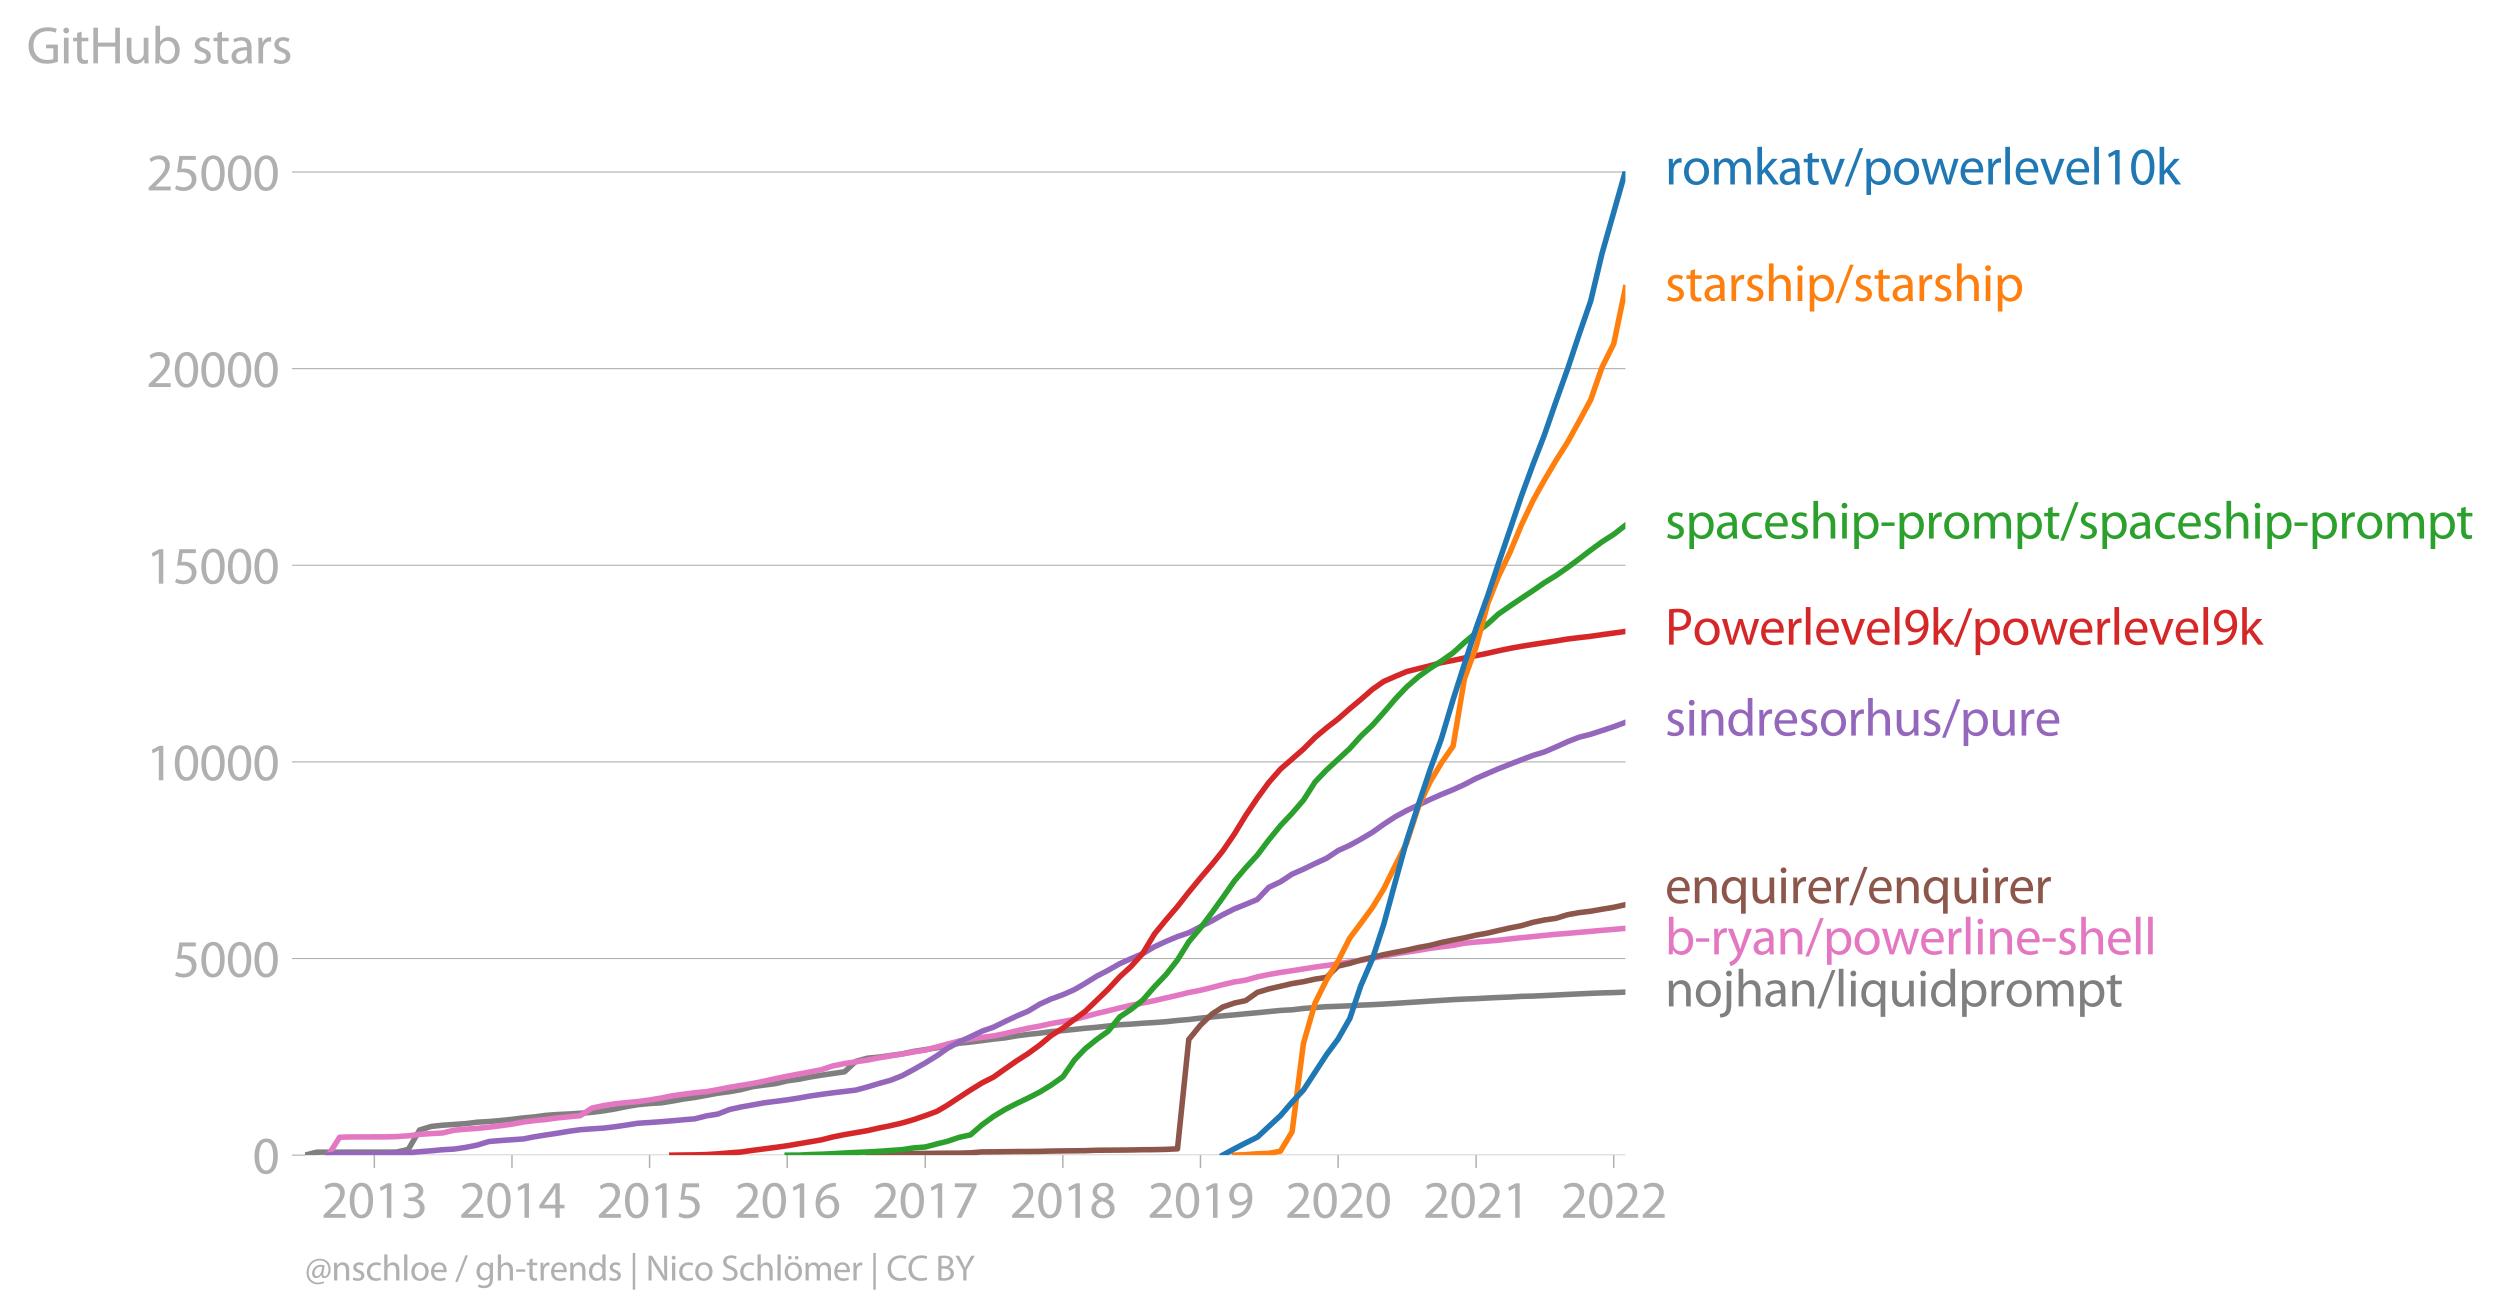 <?xml version="1.0" encoding="utf-8" standalone="no"?>
<!DOCTYPE svg PUBLIC "-//W3C//DTD SVG 1.1//EN"
  "http://www.w3.org/Graphics/SVG/1.1/DTD/svg11.dtd">
<svg xmlns:xlink="http://www.w3.org/1999/xlink" width="676.126pt" height="355.939pt" viewBox="0 0 676.126 355.939" xmlns="http://www.w3.org/2000/svg" version="1.1">
 <defs>
  <style type="text/css">*{stroke-linejoin: round; stroke-linecap: butt}</style>
 </defs>
 <g id="figure_1">
  <g id="patch_1">
   <path d="M 0 355.939 
L 676.126 355.939 
L 676.126 0 
L 0 0 
L 0 355.939 
z
" style="fill: none"/>
  </g>
  <g id="axes_1">
   <g id="patch_2">
    <path d="M 82.476 312.411 
L 439.596 312.411 
L 439.596 46.299 
L 82.476 46.299 
L 82.476 312.411 
z
" style="fill: none"/>
   </g>
   <g id="matplotlib.axis_1">
    <g id="xtick_1">
     <g id="line2d_1">
      <defs>
       <path id="mf01dd7cdf4" d="M 0 0 
L 0 3.5 
" style="stroke: #b0b0b0; stroke-width: 0.4"/>
      </defs>
      <g>
       <use xlink:href="#mf01dd7cdf4" x="101.24" y="312.411" style="fill: #b0b0b0; stroke: #b0b0b0; stroke-width: 0.4"/>
      </g>
     </g>
     <g id="text_1">
      <!-- 2013 -->
      <g style="fill: #b0b0b0" transform="translate(86.877 329.351)scale(0.14 -0.14)">
       <defs>
        <path id="MyriadPro-Regular-32" d="M 2944 0 
L 2944 467 
L 1075 467 
L 1075 480 
L 1408 787 
C 2285 1632 2842 2253 2842 3021 
C 2842 3616 2464 4230 1568 4230 
C 1088 4230 678 4051 390 3808 
L 570 3411 
C 762 3571 1075 3763 1453 3763 
C 2074 3763 2278 3373 2278 2950 
C 2272 2323 1792 1786 730 774 
L 288 346 
L 288 0 
L 2944 0 
z
" transform="scale(0.016)"/>
        <path id="MyriadPro-Regular-30" d="M 1677 4230 
C 832 4230 230 3462 230 2067 
C 243 691 794 -70 1606 -70 
C 2528 -70 3053 710 3053 2125 
C 3053 3450 2554 4230 1677 4230 
z
M 1645 3795 
C 2227 3795 2490 3123 2490 2099 
C 2490 1037 2214 365 1638 365 
C 1126 365 794 979 794 2061 
C 794 3194 1152 3795 1645 3795 
z
" transform="scale(0.016)"/>
        <path id="MyriadPro-Regular-31" d="M 1510 0 
L 2054 0 
L 2054 4160 
L 1574 4160 
L 666 3674 
L 774 3245 
L 1498 3635 
L 1510 3635 
L 1510 0 
z
" transform="scale(0.016)"/>
        <path id="MyriadPro-Regular-33" d="M 269 211 
C 474 77 883 -70 1350 -70 
C 2349 -70 2867 512 2867 1178 
C 2867 1760 2451 2144 1939 2246 
L 1939 2259 
C 2451 2445 2707 2810 2707 3238 
C 2707 3744 2336 4230 1517 4230 
C 1069 4230 646 4070 429 3910 
L 576 3501 
C 755 3629 1075 3776 1408 3776 
C 1926 3776 2138 3482 2138 3149 
C 2138 2656 1619 2445 1210 2445 
L 896 2445 
L 896 2022 
L 1210 2022 
C 1754 2022 2278 1773 2285 1190 
C 2291 845 2067 384 1344 384 
C 954 384 582 544 422 646 
L 269 211 
z
" transform="scale(0.016)"/>
       </defs>
       <use xlink:href="#MyriadPro-Regular-32"/>
       <use xlink:href="#MyriadPro-Regular-30" x="51.3"/>
       <use xlink:href="#MyriadPro-Regular-31" x="102.6"/>
       <use xlink:href="#MyriadPro-Regular-33" x="153.9"/>
      </g>
     </g>
    </g>
    <g id="xtick_2">
     <g id="line2d_2">
      <g>
       <use xlink:href="#mf01dd7cdf4" x="138.461" y="312.411" style="fill: #b0b0b0; stroke: #b0b0b0; stroke-width: 0.4"/>
      </g>
     </g>
     <g id="text_2">
      <!-- 2014 -->
      <g style="fill: #b0b0b0" transform="translate(124.098 329.351)scale(0.14 -0.14)">
       <defs>
        <path id="MyriadPro-Regular-34" d="M 2560 0 
L 2560 1133 
L 3142 1133 
L 3142 1574 
L 2560 1574 
L 2560 4160 
L 1952 4160 
L 96 1504 
L 96 1133 
L 2029 1133 
L 2029 0 
L 2560 0 
z
M 666 1574 
L 666 1587 
L 1683 3002 
C 1798 3194 1901 3373 2029 3616 
L 2048 3616 
C 2035 3398 2029 3181 2029 2963 
L 2029 1574 
L 666 1574 
z
" transform="scale(0.016)"/>
       </defs>
       <use xlink:href="#MyriadPro-Regular-32"/>
       <use xlink:href="#MyriadPro-Regular-30" x="51.3"/>
       <use xlink:href="#MyriadPro-Regular-31" x="102.6"/>
       <use xlink:href="#MyriadPro-Regular-34" x="153.9"/>
      </g>
     </g>
    </g>
    <g id="xtick_3">
     <g id="line2d_3">
      <g>
       <use xlink:href="#mf01dd7cdf4" x="175.682" y="312.411" style="fill: #b0b0b0; stroke: #b0b0b0; stroke-width: 0.4"/>
      </g>
     </g>
     <g id="text_3">
      <!-- 2015 -->
      <g style="fill: #b0b0b0" transform="translate(161.319 329.351)scale(0.14 -0.14)">
       <defs>
        <path id="MyriadPro-Regular-35" d="M 2771 4160 
L 781 4160 
L 512 2163 
C 666 2182 851 2208 1088 2208 
C 1920 2208 2278 1824 2285 1286 
C 2285 730 1830 384 1299 384 
C 922 384 582 512 410 614 
L 269 186 
C 467 58 851 -70 1306 -70 
C 2208 -70 2854 538 2854 1350 
C 2854 1875 2586 2234 2259 2419 
C 2003 2573 1683 2643 1363 2643 
C 1210 2643 1120 2630 1024 2618 
L 1184 3686 
L 2771 3686 
L 2771 4160 
z
" transform="scale(0.016)"/>
       </defs>
       <use xlink:href="#MyriadPro-Regular-32"/>
       <use xlink:href="#MyriadPro-Regular-30" x="51.3"/>
       <use xlink:href="#MyriadPro-Regular-31" x="102.6"/>
       <use xlink:href="#MyriadPro-Regular-35" x="153.9"/>
      </g>
     </g>
    </g>
    <g id="xtick_4">
     <g id="line2d_4">
      <g>
       <use xlink:href="#mf01dd7cdf4" x="212.904" y="312.411" style="fill: #b0b0b0; stroke: #b0b0b0; stroke-width: 0.4"/>
      </g>
     </g>
     <g id="text_4">
      <!-- 2016 -->
      <g style="fill: #b0b0b0" transform="translate(198.54 329.351)scale(0.14 -0.14)">
       <defs>
        <path id="MyriadPro-Regular-36" d="M 2662 4224 
C 2560 4224 2419 4218 2253 4192 
C 1728 4128 1267 3917 922 3578 
C 512 3168 218 2522 218 1702 
C 218 621 800 -70 1690 -70 
C 2554 -70 3072 634 3072 1395 
C 3072 2208 2554 2739 1818 2739 
C 1357 2739 1011 2522 813 2259 
L 794 2259 
C 890 2944 1357 3590 2240 3738 
C 2400 3763 2547 3770 2662 3763 
L 2662 4224 
z
M 1690 365 
C 1101 365 787 870 774 1555 
C 774 1658 800 1741 838 1805 
C 992 2106 1306 2317 1645 2317 
C 2163 2317 2502 1958 2502 1363 
C 2502 768 2176 365 1696 365 
L 1690 365 
z
" transform="scale(0.016)"/>
       </defs>
       <use xlink:href="#MyriadPro-Regular-32"/>
       <use xlink:href="#MyriadPro-Regular-30" x="51.3"/>
       <use xlink:href="#MyriadPro-Regular-31" x="102.6"/>
       <use xlink:href="#MyriadPro-Regular-36" x="153.9"/>
      </g>
     </g>
    </g>
    <g id="xtick_5">
     <g id="line2d_5">
      <g>
       <use xlink:href="#mf01dd7cdf4" x="250.227" y="312.411" style="fill: #b0b0b0; stroke: #b0b0b0; stroke-width: 0.4"/>
      </g>
     </g>
     <g id="text_5">
      <!-- 2017 -->
      <g style="fill: #b0b0b0" transform="translate(235.864 329.351)scale(0.14 -0.14)">
       <defs>
        <path id="MyriadPro-Regular-37" d="M 365 4160 
L 365 3693 
L 2400 3693 
L 2400 3680 
L 595 0 
L 1178 0 
L 2989 3789 
L 2989 4160 
L 365 4160 
z
" transform="scale(0.016)"/>
       </defs>
       <use xlink:href="#MyriadPro-Regular-32"/>
       <use xlink:href="#MyriadPro-Regular-30" x="51.3"/>
       <use xlink:href="#MyriadPro-Regular-31" x="102.6"/>
       <use xlink:href="#MyriadPro-Regular-37" x="153.9"/>
      </g>
     </g>
    </g>
    <g id="xtick_6">
     <g id="line2d_6">
      <g>
       <use xlink:href="#mf01dd7cdf4" x="287.448" y="312.411" style="fill: #b0b0b0; stroke: #b0b0b0; stroke-width: 0.4"/>
      </g>
     </g>
     <g id="text_6">
      <!-- 2018 -->
      <g style="fill: #b0b0b0" transform="translate(273.085 329.351)scale(0.14 -0.14)">
       <defs>
        <path id="MyriadPro-Regular-38" d="M 1062 2170 
C 550 1952 237 1581 237 1056 
C 237 448 762 -70 1632 -70 
C 2426 -70 3046 416 3046 1139 
C 3046 1645 2726 2010 2208 2214 
L 2208 2234 
C 2720 2477 2893 2854 2893 3206 
C 2893 3725 2490 4230 1683 4230 
C 954 4230 397 3782 397 3123 
C 397 2765 595 2406 1056 2189 
L 1062 2170 
z
M 1645 339 
C 1114 339 794 710 813 1133 
C 813 1530 1075 1850 1562 1990 
C 2125 1830 2477 1587 2477 1082 
C 2477 659 2150 339 1645 339 
z
M 1651 3827 
C 2157 3827 2355 3482 2355 3149 
C 2355 2771 2080 2515 1722 2394 
C 1242 2522 928 2746 928 3162 
C 928 3520 1184 3827 1651 3827 
z
" transform="scale(0.016)"/>
       </defs>
       <use xlink:href="#MyriadPro-Regular-32"/>
       <use xlink:href="#MyriadPro-Regular-30" x="51.3"/>
       <use xlink:href="#MyriadPro-Regular-31" x="102.6"/>
       <use xlink:href="#MyriadPro-Regular-38" x="153.9"/>
      </g>
     </g>
    </g>
    <g id="xtick_7">
     <g id="line2d_7">
      <g>
       <use xlink:href="#mf01dd7cdf4" x="324.669" y="312.411" style="fill: #b0b0b0; stroke: #b0b0b0; stroke-width: 0.4"/>
      </g>
     </g>
     <g id="text_7">
      <!-- 2019 -->
      <g style="fill: #b0b0b0" transform="translate(310.306 329.351)scale(0.14 -0.14)">
       <defs>
        <path id="MyriadPro-Regular-39" d="M 614 -64 
C 749 -70 928 -64 1133 -32 
C 1581 19 2022 211 2342 525 
C 2752 922 3059 1562 3059 2477 
C 3059 3539 2534 4230 1683 4230 
C 832 4230 262 3539 262 2752 
C 262 2042 742 1478 1491 1478 
C 1907 1478 2240 1645 2470 1926 
L 2490 1926 
C 2413 1434 2214 1069 1939 819 
C 1702 595 1395 461 1069 416 
C 877 397 736 384 614 397 
L 614 -64 
z
M 1638 3802 
C 2227 3802 2490 3258 2490 2547 
C 2490 2458 2470 2394 2438 2342 
C 2291 2093 1997 1907 1619 1907 
C 1133 1907 819 2272 819 2790 
C 819 3379 1158 3802 1632 3802 
L 1638 3802 
z
" transform="scale(0.016)"/>
       </defs>
       <use xlink:href="#MyriadPro-Regular-32"/>
       <use xlink:href="#MyriadPro-Regular-30" x="51.3"/>
       <use xlink:href="#MyriadPro-Regular-31" x="102.6"/>
       <use xlink:href="#MyriadPro-Regular-39" x="153.9"/>
      </g>
     </g>
    </g>
    <g id="xtick_8">
     <g id="line2d_8">
      <g>
       <use xlink:href="#mf01dd7cdf4" x="361.891" y="312.411" style="fill: #b0b0b0; stroke: #b0b0b0; stroke-width: 0.4"/>
      </g>
     </g>
     <g id="text_8">
      <!-- 2020 -->
      <g style="fill: #b0b0b0" transform="translate(347.527 329.351)scale(0.14 -0.14)">
       <use xlink:href="#MyriadPro-Regular-32"/>
       <use xlink:href="#MyriadPro-Regular-30" x="51.3"/>
       <use xlink:href="#MyriadPro-Regular-32" x="102.6"/>
       <use xlink:href="#MyriadPro-Regular-30" x="153.9"/>
      </g>
     </g>
    </g>
    <g id="xtick_9">
     <g id="line2d_9">
      <g>
       <use xlink:href="#mf01dd7cdf4" x="399.214" y="312.411" style="fill: #b0b0b0; stroke: #b0b0b0; stroke-width: 0.4"/>
      </g>
     </g>
     <g id="text_9">
      <!-- 2021 -->
      <g style="fill: #b0b0b0" transform="translate(384.851 329.351)scale(0.14 -0.14)">
       <use xlink:href="#MyriadPro-Regular-32"/>
       <use xlink:href="#MyriadPro-Regular-30" x="51.3"/>
       <use xlink:href="#MyriadPro-Regular-32" x="102.6"/>
       <use xlink:href="#MyriadPro-Regular-31" x="153.9"/>
      </g>
     </g>
    </g>
    <g id="xtick_10">
     <g id="line2d_10">
      <g>
       <use xlink:href="#mf01dd7cdf4" x="436.435" y="312.411" style="fill: #b0b0b0; stroke: #b0b0b0; stroke-width: 0.4"/>
      </g>
     </g>
     <g id="text_10">
      <!-- 2022 -->
      <g style="fill: #b0b0b0" transform="translate(422.072 329.351)scale(0.14 -0.14)">
       <use xlink:href="#MyriadPro-Regular-32"/>
       <use xlink:href="#MyriadPro-Regular-30" x="51.3"/>
       <use xlink:href="#MyriadPro-Regular-32" x="102.6"/>
       <use xlink:href="#MyriadPro-Regular-32" x="153.9"/>
      </g>
     </g>
    </g>
   </g>
   <g id="matplotlib.axis_2">
    <g id="ytick_1">
     <g id="line2d_11">
      <path d="M 82.476 312.411 
L 439.596 312.411 
" clip-path="url(#p6d5c056702)" style="fill: none; stroke: #b0b0b0; stroke-width: 0.3; stroke-linecap: square"/>
     </g>
     <g id="line2d_12">
      <defs>
       <path id="m7e2897502e" d="M 0 0 
L -3.5 0 
" style="stroke: #b0b0b0; stroke-width: 0.3"/>
      </defs>
      <g>
       <use xlink:href="#m7e2897502e" x="82.476" y="312.411" style="fill: #b0b0b0; stroke: #b0b0b0; stroke-width: 0.3"/>
      </g>
     </g>
     <g id="text_11">
      <!-- 0 -->
      <g style="fill: #b0b0b0" transform="translate(68.295 317.381)scale(0.14 -0.14)">
       <use xlink:href="#MyriadPro-Regular-30"/>
      </g>
     </g>
    </g>
    <g id="ytick_2">
     <g id="line2d_13">
      <path d="M 82.476 259.234 
L 439.596 259.234 
" clip-path="url(#p6d5c056702)" style="fill: none; stroke: #b0b0b0; stroke-width: 0.3; stroke-linecap: square"/>
     </g>
     <g id="line2d_14">
      <g>
       <use xlink:href="#m7e2897502e" x="82.476" y="259.234" style="fill: #b0b0b0; stroke: #b0b0b0; stroke-width: 0.3"/>
      </g>
     </g>
     <g id="text_12">
      <!-- 5000 -->
      <g style="fill: #b0b0b0" transform="translate(46.75 264.204)scale(0.14 -0.14)">
       <use xlink:href="#MyriadPro-Regular-35"/>
       <use xlink:href="#MyriadPro-Regular-30" x="51.3"/>
       <use xlink:href="#MyriadPro-Regular-30" x="102.6"/>
       <use xlink:href="#MyriadPro-Regular-30" x="153.9"/>
      </g>
     </g>
    </g>
    <g id="ytick_3">
     <g id="line2d_15">
      <path d="M 82.476 206.056 
L 439.596 206.056 
" clip-path="url(#p6d5c056702)" style="fill: none; stroke: #b0b0b0; stroke-width: 0.3; stroke-linecap: square"/>
     </g>
     <g id="line2d_16">
      <g>
       <use xlink:href="#m7e2897502e" x="82.476" y="206.056" style="fill: #b0b0b0; stroke: #b0b0b0; stroke-width: 0.3"/>
      </g>
     </g>
     <g id="text_13">
      <!-- 10000 -->
      <g style="fill: #b0b0b0" transform="translate(39.568 211.026)scale(0.14 -0.14)">
       <use xlink:href="#MyriadPro-Regular-31"/>
       <use xlink:href="#MyriadPro-Regular-30" x="51.3"/>
       <use xlink:href="#MyriadPro-Regular-30" x="102.6"/>
       <use xlink:href="#MyriadPro-Regular-30" x="153.9"/>
       <use xlink:href="#MyriadPro-Regular-30" x="205.2"/>
      </g>
     </g>
    </g>
    <g id="ytick_4">
     <g id="line2d_17">
      <path d="M 82.476 152.878 
L 439.596 152.878 
" clip-path="url(#p6d5c056702)" style="fill: none; stroke: #b0b0b0; stroke-width: 0.3; stroke-linecap: square"/>
     </g>
     <g id="line2d_18">
      <g>
       <use xlink:href="#m7e2897502e" x="82.476" y="152.878" style="fill: #b0b0b0; stroke: #b0b0b0; stroke-width: 0.3"/>
      </g>
     </g>
     <g id="text_14">
      <!-- 15000 -->
      <g style="fill: #b0b0b0" transform="translate(39.568 157.848)scale(0.14 -0.14)">
       <use xlink:href="#MyriadPro-Regular-31"/>
       <use xlink:href="#MyriadPro-Regular-35" x="51.3"/>
       <use xlink:href="#MyriadPro-Regular-30" x="102.6"/>
       <use xlink:href="#MyriadPro-Regular-30" x="153.9"/>
       <use xlink:href="#MyriadPro-Regular-30" x="205.2"/>
      </g>
     </g>
    </g>
    <g id="ytick_5">
     <g id="line2d_19">
      <path d="M 82.476 99.7 
L 439.596 99.7 
" clip-path="url(#p6d5c056702)" style="fill: none; stroke: #b0b0b0; stroke-width: 0.3; stroke-linecap: square"/>
     </g>
     <g id="line2d_20">
      <g>
       <use xlink:href="#m7e2897502e" x="82.476" y="99.7" style="fill: #b0b0b0; stroke: #b0b0b0; stroke-width: 0.3"/>
      </g>
     </g>
     <g id="text_15">
      <!-- 20000 -->
      <g style="fill: #b0b0b0" transform="translate(39.568 104.67)scale(0.14 -0.14)">
       <use xlink:href="#MyriadPro-Regular-32"/>
       <use xlink:href="#MyriadPro-Regular-30" x="51.3"/>
       <use xlink:href="#MyriadPro-Regular-30" x="102.6"/>
       <use xlink:href="#MyriadPro-Regular-30" x="153.9"/>
       <use xlink:href="#MyriadPro-Regular-30" x="205.2"/>
      </g>
     </g>
    </g>
    <g id="ytick_6">
     <g id="line2d_21">
      <path d="M 82.476 46.523 
L 439.596 46.523 
" clip-path="url(#p6d5c056702)" style="fill: none; stroke: #b0b0b0; stroke-width: 0.3; stroke-linecap: square"/>
     </g>
     <g id="line2d_22">
      <g>
       <use xlink:href="#m7e2897502e" x="82.476" y="46.523" style="fill: #b0b0b0; stroke: #b0b0b0; stroke-width: 0.3"/>
      </g>
     </g>
     <g id="text_16">
      <!-- 25000 -->
      <g style="fill: #b0b0b0" transform="translate(39.568 51.493)scale(0.14 -0.14)">
       <use xlink:href="#MyriadPro-Regular-32"/>
       <use xlink:href="#MyriadPro-Regular-35" x="51.3"/>
       <use xlink:href="#MyriadPro-Regular-30" x="102.6"/>
       <use xlink:href="#MyriadPro-Regular-30" x="153.9"/>
       <use xlink:href="#MyriadPro-Regular-30" x="205.2"/>
      </g>
     </g>
    </g>
    <g id="text_17">
     <!-- GitHub stars -->
     <g style="fill: #b0b0b0" transform="translate(7.2 17.14)scale(0.14 -0.14)">
      <defs>
       <path id="MyriadPro-Regular-47" d="M 3770 2266 
L 2349 2266 
L 2349 1818 
L 3226 1818 
L 3226 531 
C 3098 467 2848 416 2483 416 
C 1478 416 819 1062 819 2157 
C 819 3238 1504 3891 2554 3891 
C 2989 3891 3277 3808 3507 3706 
L 3642 4160 
C 3456 4250 3066 4358 2566 4358 
C 1120 4358 237 3418 230 2131 
C 230 1459 461 883 832 525 
C 1254 122 1792 -45 2445 -45 
C 3027 -45 3520 102 3770 192 
L 3770 2266 
z
" transform="scale(0.016)"/>
       <path id="MyriadPro-Regular-69" d="M 1030 0 
L 1030 3098 
L 467 3098 
L 467 0 
L 1030 0 
z
M 749 4320 
C 544 4320 397 4166 397 3968 
C 397 3776 538 3622 736 3622 
C 960 3622 1101 3776 1094 3968 
C 1094 4166 960 4320 749 4320 
z
" transform="scale(0.016)"/>
       <path id="MyriadPro-Regular-74" d="M 595 3667 
L 595 3098 
L 115 3098 
L 115 2669 
L 595 2669 
L 595 979 
C 595 614 653 339 813 173 
C 947 19 1158 -70 1421 -70 
C 1638 -70 1811 -32 1920 13 
L 1894 435 
C 1811 410 1722 397 1568 397 
C 1254 397 1146 614 1146 998 
L 1146 2669 
L 1952 2669 
L 1952 3098 
L 1146 3098 
L 1146 3840 
L 595 3667 
z
" transform="scale(0.016)"/>
       <path id="MyriadPro-Regular-48" d="M 486 4314 
L 486 0 
L 1043 0 
L 1043 2022 
L 3130 2022 
L 3130 0 
L 3693 0 
L 3693 4314 
L 3130 4314 
L 3130 2509 
L 1043 2509 
L 1043 4314 
L 486 4314 
z
" transform="scale(0.016)"/>
       <path id="MyriadPro-Regular-75" d="M 3059 3098 
L 2496 3098 
L 2496 1197 
C 2496 1094 2477 992 2445 909 
C 2342 659 2080 397 1702 397 
C 1190 397 1011 794 1011 1382 
L 1011 3098 
L 448 3098 
L 448 1286 
C 448 198 1030 -70 1517 -70 
C 2067 -70 2394 256 2541 506 
L 2554 506 
L 2586 0 
L 3085 0 
C 3066 243 3059 525 3059 845 
L 3059 3098 
z
" transform="scale(0.016)"/>
       <path id="MyriadPro-Regular-62" d="M 467 800 
C 467 525 454 211 442 0 
L 928 0 
L 954 512 
L 973 512 
C 1203 102 1562 -70 2010 -70 
C 2701 -70 3398 480 3398 1587 
C 3405 2528 2861 3168 2093 3168 
C 1594 3168 1235 2944 1037 2598 
L 1024 2598 
L 1024 4544 
L 467 4544 
L 467 800 
z
M 1024 1798 
C 1024 1888 1043 1965 1056 2029 
C 1171 2458 1530 2720 1914 2720 
C 2515 2720 2835 2189 2835 1568 
C 2835 858 2483 378 1894 378 
C 1485 378 1158 646 1050 1037 
C 1037 1101 1024 1171 1024 1242 
L 1024 1798 
z
" transform="scale(0.016)"/>
       <path id="MyriadPro-Regular-20" transform="scale(0.016)"/>
       <path id="MyriadPro-Regular-73" d="M 250 147 
C 467 19 781 -70 1120 -70 
C 1856 -70 2278 320 2278 864 
C 2278 1325 2003 1594 1466 1798 
C 1062 1952 877 2067 877 2323 
C 877 2554 1062 2746 1395 2746 
C 1683 2746 1907 2643 2029 2566 
L 2170 2976 
C 1997 3078 1722 3168 1408 3168 
C 742 3168 339 2758 339 2259 
C 339 1888 602 1581 1158 1382 
C 1574 1229 1734 1082 1734 813 
C 1734 557 1542 352 1133 352 
C 851 352 557 467 390 576 
L 250 147 
z
" transform="scale(0.016)"/>
       <path id="MyriadPro-Regular-61" d="M 2643 1901 
C 2643 2522 2413 3168 1466 3168 
C 1075 3168 704 3059 448 2893 
L 576 2522 
C 794 2662 1094 2752 1382 2752 
C 2016 2752 2086 2291 2086 2035 
L 2086 1971 
C 890 1978 224 1568 224 819 
C 224 371 544 -70 1171 -70 
C 1613 -70 1946 147 2118 390 
L 2138 390 
L 2182 0 
L 2694 0 
C 2656 211 2643 474 2643 742 
L 2643 1901 
z
M 2099 1043 
C 2099 986 2086 922 2067 864 
C 1978 602 1722 346 1318 346 
C 1030 346 787 518 787 883 
C 787 1485 1485 1594 2099 1581 
L 2099 1043 
z
" transform="scale(0.016)"/>
       <path id="MyriadPro-Regular-72" d="M 467 0 
L 1024 0 
L 1024 1651 
C 1024 1747 1037 1837 1050 1914 
C 1126 2336 1408 2637 1805 2637 
C 1882 2637 1939 2630 1997 2618 
L 1997 3149 
C 1946 3162 1901 3168 1837 3168 
C 1459 3168 1120 2906 979 2490 
L 954 2490 
L 934 3098 
L 442 3098 
C 461 2810 467 2496 467 2131 
L 467 0 
z
" transform="scale(0.016)"/>
      </defs>
      <use xlink:href="#MyriadPro-Regular-47"/>
      <use xlink:href="#MyriadPro-Regular-69" x="64.6"/>
      <use xlink:href="#MyriadPro-Regular-74" x="88"/>
      <use xlink:href="#MyriadPro-Regular-48" x="121.1"/>
      <use xlink:href="#MyriadPro-Regular-75" x="186.3"/>
      <use xlink:href="#MyriadPro-Regular-62" x="241.4"/>
      <use xlink:href="#MyriadPro-Regular-20" x="298.3"/>
      <use xlink:href="#MyriadPro-Regular-73" x="319.5"/>
      <use xlink:href="#MyriadPro-Regular-74" x="359.1"/>
      <use xlink:href="#MyriadPro-Regular-61" x="392.2"/>
      <use xlink:href="#MyriadPro-Regular-72" x="440.4"/>
      <use xlink:href="#MyriadPro-Regular-73" x="473.1"/>
     </g>
    </g>
   </g>
   <g id="line2d_23">
    <path d="M 82.476 312.411 
L 85.638 311.614 
L 88.799 311.603 
L 91.858 311.603 
L 95.019 311.592 
L 98.079 311.592 
L 101.24 311.592 
L 104.401 311.592 
L 107.256 311.571 
L 110.418 310.88 
L 113.477 305.615 
L 116.638 304.647 
L 119.697 304.318 
L 122.859 304.105 
L 126.02 303.882 
L 129.079 303.499 
L 132.241 303.318 
L 135.3 303.063 
L 138.461 302.733 
L 141.622 302.329 
L 144.478 302.074 
L 147.639 301.648 
L 150.698 301.425 
L 153.859 301.276 
L 156.919 301.074 
L 160.08 300.829 
L 163.241 300.425 
L 166.301 299.925 
L 169.462 299.277 
L 172.521 298.755 
L 175.682 298.447 
L 178.844 298.266 
L 181.699 297.809 
L 184.86 297.234 
L 187.919 296.809 
L 191.081 296.224 
L 194.14 295.66 
L 197.301 295.246 
L 200.462 294.671 
L 203.522 293.895 
L 206.683 293.459 
L 209.742 293.065 
L 212.904 292.31 
L 216.065 291.885 
L 219.022 291.289 
L 222.183 290.768 
L 225.243 290.332 
L 228.404 289.864 
L 231.463 287.035 
L 234.624 286.184 
L 237.786 285.886 
L 240.845 285.461 
L 244.006 285.036 
L 247.066 284.355 
L 250.227 283.876 
L 253.388 283.376 
L 256.243 282.802 
L 259.405 282.143 
L 262.464 281.834 
L 265.625 281.43 
L 268.684 281.026 
L 271.846 280.686 
L 275.007 280.133 
L 278.066 279.739 
L 281.228 279.42 
L 284.287 278.995 
L 287.448 278.729 
L 290.609 278.399 
L 293.465 278.091 
L 296.626 277.825 
L 299.685 277.484 
L 302.846 277.133 
L 305.906 276.974 
L 309.067 276.729 
L 312.228 276.548 
L 315.287 276.325 
L 318.449 275.985 
L 321.508 275.729 
L 324.669 275.357 
L 327.831 275.027 
L 330.686 274.751 
L 333.847 274.474 
L 336.906 274.177 
L 340.068 273.889 
L 343.127 273.581 
L 346.288 273.273 
L 349.449 273.102 
L 352.509 272.741 
L 355.67 272.486 
L 358.729 272.262 
L 361.891 272.156 
L 365.052 272.018 
L 368.009 271.837 
L 371.17 271.709 
L 374.23 271.55 
L 377.391 271.358 
L 380.45 271.156 
L 383.611 270.954 
L 386.773 270.741 
L 389.832 270.55 
L 392.993 270.348 
L 396.052 270.199 
L 399.214 270.082 
L 402.375 269.912 
L 405.23 269.774 
L 408.392 269.646 
L 411.451 269.465 
L 414.612 269.391 
L 417.671 269.252 
L 420.833 269.103 
L 423.994 268.933 
L 427.053 268.795 
L 430.214 268.646 
L 433.274 268.529 
L 436.435 268.444 
L 439.596 268.316 
" clip-path="url(#p6d5c056702)" style="fill: none; stroke: #7f7f7f; stroke-width: 1.5; stroke-linecap: square"/>
   </g>
   <g id="line2d_24">
    <path d="M 88.799 312.411 
L 91.858 307.562 
L 95.019 307.498 
L 98.079 307.477 
L 101.24 307.466 
L 104.401 307.466 
L 107.256 307.391 
L 110.418 307.179 
L 113.477 306.785 
L 116.638 306.583 
L 119.697 306.413 
L 122.859 305.658 
L 126.02 305.381 
L 129.079 305.169 
L 132.241 304.85 
L 135.3 304.467 
L 138.461 304.031 
L 141.622 303.435 
L 144.478 303.073 
L 147.639 302.765 
L 150.698 302.35 
L 153.859 302.031 
L 156.919 301.744 
L 160.08 299.691 
L 163.241 299.011 
L 166.301 298.532 
L 169.462 298.192 
L 172.521 297.915 
L 175.682 297.49 
L 178.844 296.958 
L 181.699 296.373 
L 184.86 295.926 
L 187.919 295.533 
L 191.081 295.235 
L 194.14 294.682 
L 197.301 294.065 
L 200.462 293.533 
L 203.522 293.023 
L 206.683 292.395 
L 209.742 291.715 
L 212.904 291.066 
L 216.065 290.46 
L 219.022 289.917 
L 222.183 289.29 
L 225.243 288.279 
L 228.404 287.631 
L 231.463 287.152 
L 234.624 286.695 
L 237.786 286.078 
L 240.845 285.557 
L 244.006 285.036 
L 247.066 284.504 
L 250.227 284.004 
L 253.388 283.142 
L 256.243 282.377 
L 259.405 281.547 
L 262.464 281.015 
L 265.625 280.537 
L 268.684 280.164 
L 271.846 279.526 
L 275.007 278.75 
L 278.066 278.08 
L 281.228 277.495 
L 284.287 276.814 
L 287.448 276.282 
L 290.609 275.687 
L 293.465 274.953 
L 296.626 274.092 
L 299.685 273.379 
L 302.846 272.581 
L 305.906 271.89 
L 309.067 271.262 
L 312.228 270.614 
L 315.287 269.901 
L 318.449 269.178 
L 321.508 268.423 
L 324.669 267.817 
L 327.831 267.04 
L 330.686 266.296 
L 333.847 265.562 
L 336.906 265.083 
L 340.068 264.19 
L 343.127 263.562 
L 346.288 262.999 
L 349.449 262.531 
L 352.509 262.041 
L 355.67 261.542 
L 358.729 261.127 
L 361.891 260.648 
L 365.052 260.18 
L 368.009 259.765 
L 371.17 259.159 
L 374.23 258.542 
L 377.391 257.979 
L 380.45 257.5 
L 383.611 257.032 
L 386.773 256.479 
L 389.832 256.075 
L 392.993 255.681 
L 396.052 255.086 
L 399.214 254.777 
L 402.375 254.533 
L 405.23 254.288 
L 408.392 253.927 
L 411.451 253.597 
L 414.612 253.299 
L 417.671 252.98 
L 420.833 252.672 
L 423.994 252.427 
L 427.053 252.161 
L 430.214 251.885 
L 433.274 251.608 
L 436.435 251.353 
L 439.596 251.066 
" clip-path="url(#p6d5c056702)" style="fill: none; stroke: #e377c2; stroke-width: 1.5; stroke-linecap: square"/>
   </g>
   <g id="line2d_25">
    <path d="M 234.624 312.411 
L 237.786 312.263 
L 240.845 312.263 
L 244.006 312.05 
L 247.066 311.986 
L 250.227 311.943 
L 253.388 311.901 
L 256.243 311.88 
L 259.405 311.869 
L 262.464 311.784 
L 265.625 311.529 
L 268.684 311.518 
L 271.846 311.475 
L 275.007 311.433 
L 278.066 311.422 
L 281.228 311.39 
L 284.287 311.305 
L 287.448 311.263 
L 290.609 311.231 
L 293.465 311.199 
L 296.626 311.082 
L 299.685 311.061 
L 302.846 311.039 
L 305.906 311.008 
L 309.067 310.944 
L 312.228 310.922 
L 315.287 310.848 
L 318.449 310.699 
L 321.508 281.132 
L 324.669 277.24 
L 327.831 274.209 
L 330.686 272.358 
L 333.847 271.273 
L 336.906 270.614 
L 340.068 268.38 
L 343.127 267.466 
L 346.288 266.742 
L 349.449 265.998 
L 352.509 265.498 
L 355.67 264.796 
L 358.729 264.339 
L 361.891 261.276 
L 365.052 260.542 
L 368.009 259.638 
L 371.17 258.883 
L 374.23 258.181 
L 377.391 257.543 
L 380.45 256.968 
L 383.611 256.245 
L 386.773 255.671 
L 389.832 254.884 
L 392.993 254.235 
L 396.052 253.629 
L 399.214 252.906 
L 402.375 252.342 
L 405.23 251.661 
L 408.392 250.959 
L 411.451 250.353 
L 414.612 249.438 
L 417.671 248.811 
L 420.833 248.354 
L 423.994 247.375 
L 427.053 246.822 
L 430.214 246.439 
L 433.274 245.897 
L 436.435 245.376 
L 439.596 244.674 
" clip-path="url(#p6d5c056702)" style="fill: none; stroke: #8c564b; stroke-width: 1.5; stroke-linecap: square"/>
   </g>
   <g id="text_18">
    <!-- romkatv/powerlevel10k -->
    <g style="fill: #1f77b4" transform="translate(450.31 49.884)scale(0.14 -0.14)">
     <defs>
      <path id="MyriadPro-Regular-6f" d="M 1779 3168 
C 922 3168 243 2560 243 1523 
C 243 544 890 -70 1728 -70 
C 2477 -70 3270 429 3270 1574 
C 3270 2522 2669 3168 1779 3168 
z
M 1766 2746 
C 2432 2746 2694 2080 2694 1555 
C 2694 858 2291 352 1754 352 
C 1203 352 813 864 813 1542 
C 813 2131 1101 2746 1766 2746 
z
" transform="scale(0.016)"/>
      <path id="MyriadPro-Regular-6d" d="M 467 0 
L 1018 0 
L 1018 1869 
C 1018 1965 1030 2061 1062 2144 
C 1152 2426 1408 2707 1760 2707 
C 2189 2707 2406 2349 2406 1856 
L 2406 0 
L 2957 0 
L 2957 1914 
C 2957 2016 2976 2118 3002 2195 
C 3098 2470 3347 2707 3667 2707 
C 4122 2707 4339 2349 4339 1754 
L 4339 0 
L 4890 0 
L 4890 1824 
C 4890 2899 4282 3168 3872 3168 
C 3578 3168 3373 3091 3187 2950 
C 3059 2854 2938 2720 2842 2547 
L 2829 2547 
C 2694 2912 2374 3168 1952 3168 
C 1440 3168 1152 2893 979 2598 
L 960 2598 
L 934 3098 
L 442 3098 
C 461 2842 467 2579 467 2259 
L 467 0 
z
" transform="scale(0.016)"/>
      <path id="MyriadPro-Regular-6b" d="M 1024 4544 
L 467 4544 
L 467 0 
L 1024 0 
L 1024 1165 
L 1312 1485 
L 2381 0 
L 3066 0 
L 1702 1824 
L 2899 3098 
L 2221 3098 
L 1312 2029 
C 1222 1920 1114 1786 1037 1677 
L 1024 1677 
L 1024 4544 
z
" transform="scale(0.016)"/>
      <path id="MyriadPro-Regular-76" d="M 83 3098 
L 1261 0 
L 1798 0 
L 3014 3098 
L 2426 3098 
L 1824 1357 
C 1722 1075 1632 819 1562 563 
L 1542 563 
C 1478 819 1395 1075 1293 1357 
L 685 3098 
L 83 3098 
z
" transform="scale(0.016)"/>
      <path id="MyriadPro-Regular-2f" d="M 422 -256 
L 2214 4384 
L 1779 4384 
L -6 -256 
L 422 -256 
z
" transform="scale(0.016)"/>
      <path id="MyriadPro-Regular-70" d="M 467 -1267 
L 1024 -1267 
L 1024 416 
L 1037 416 
C 1222 109 1581 -70 1990 -70 
C 2720 -70 3398 480 3398 1594 
C 3398 2534 2835 3168 2086 3168 
C 1581 3168 1216 2944 986 2566 
L 973 2566 
L 947 3098 
L 442 3098 
C 454 2803 467 2483 467 2086 
L 467 -1267 
z
M 1024 1792 
C 1024 1869 1043 1952 1062 2022 
C 1171 2445 1530 2720 1914 2720 
C 2509 2720 2835 2189 2835 1568 
C 2835 858 2490 371 1894 371 
C 1491 371 1152 640 1050 1030 
C 1037 1101 1024 1178 1024 1261 
L 1024 1792 
z
" transform="scale(0.016)"/>
      <path id="MyriadPro-Regular-77" d="M 115 3098 
L 1050 0 
L 1562 0 
L 2061 1472 
C 2170 1805 2266 2125 2342 2496 
L 2355 2496 
C 2432 2131 2522 1824 2630 1478 
L 3104 0 
L 3616 0 
L 4614 3098 
L 4058 3098 
L 3616 1542 
C 3514 1178 3430 851 3379 538 
L 3360 538 
C 3290 851 3200 1178 3085 1549 
L 2605 3098 
L 2131 3098 
L 1626 1523 
C 1523 1184 1421 851 1350 538 
L 1331 538 
C 1274 858 1190 1178 1101 1523 
L 691 3098 
L 115 3098 
z
" transform="scale(0.016)"/>
      <path id="MyriadPro-Regular-65" d="M 2957 1446 
C 2963 1504 2976 1594 2976 1709 
C 2976 2278 2707 3168 1696 3168 
C 794 3168 243 2432 243 1498 
C 243 563 813 -70 1766 -70 
C 2259 -70 2598 38 2797 128 
L 2701 531 
C 2490 442 2246 371 1843 371 
C 1280 371 794 685 781 1446 
L 2957 1446 
z
M 787 1850 
C 832 2240 1082 2765 1651 2765 
C 2285 2765 2438 2208 2432 1850 
L 787 1850 
z
" transform="scale(0.016)"/>
      <path id="MyriadPro-Regular-6c" d="M 467 0 
L 1030 0 
L 1030 4544 
L 467 4544 
L 467 0 
z
" transform="scale(0.016)"/>
     </defs>
     <use xlink:href="#MyriadPro-Regular-72"/>
     <use xlink:href="#MyriadPro-Regular-6f" x="32.7"/>
     <use xlink:href="#MyriadPro-Regular-6d" x="87.6"/>
     <use xlink:href="#MyriadPro-Regular-6b" x="171"/>
     <use xlink:href="#MyriadPro-Regular-61" x="217.9"/>
     <use xlink:href="#MyriadPro-Regular-74" x="266.1"/>
     <use xlink:href="#MyriadPro-Regular-76" x="299.2"/>
     <use xlink:href="#MyriadPro-Regular-2f" x="347.3"/>
     <use xlink:href="#MyriadPro-Regular-70" x="381.6"/>
     <use xlink:href="#MyriadPro-Regular-6f" x="438.5"/>
     <use xlink:href="#MyriadPro-Regular-77" x="493.4"/>
     <use xlink:href="#MyriadPro-Regular-65" x="567"/>
     <use xlink:href="#MyriadPro-Regular-72" x="617.1"/>
     <use xlink:href="#MyriadPro-Regular-6c" x="649.8"/>
     <use xlink:href="#MyriadPro-Regular-65" x="673.4"/>
     <use xlink:href="#MyriadPro-Regular-76" x="723.5"/>
     <use xlink:href="#MyriadPro-Regular-65" x="771.6"/>
     <use xlink:href="#MyriadPro-Regular-6c" x="821.7"/>
     <use xlink:href="#MyriadPro-Regular-31" x="845.3"/>
     <use xlink:href="#MyriadPro-Regular-30" x="896.6"/>
     <use xlink:href="#MyriadPro-Regular-6b" x="947.9"/>
    </g>
   </g>
   <g id="text_19">
    <!-- starship/starship -->
    <g style="fill: #ff7f0e" transform="translate(450.31 81.407)scale(0.14 -0.14)">
     <defs>
      <path id="MyriadPro-Regular-68" d="M 467 0 
L 1030 0 
L 1030 1869 
C 1030 1978 1037 2061 1069 2138 
C 1171 2445 1459 2701 1824 2701 
C 2355 2701 2541 2278 2541 1779 
L 2541 0 
L 3104 0 
L 3104 1843 
C 3104 2912 2438 3168 2022 3168 
C 1811 3168 1613 3104 1446 3008 
C 1274 2912 1133 2771 1043 2611 
L 1030 2611 
L 1030 4544 
L 467 4544 
L 467 0 
z
" transform="scale(0.016)"/>
     </defs>
     <use xlink:href="#MyriadPro-Regular-73"/>
     <use xlink:href="#MyriadPro-Regular-74" x="39.6"/>
     <use xlink:href="#MyriadPro-Regular-61" x="72.7"/>
     <use xlink:href="#MyriadPro-Regular-72" x="120.9"/>
     <use xlink:href="#MyriadPro-Regular-73" x="153.6"/>
     <use xlink:href="#MyriadPro-Regular-68" x="193.2"/>
     <use xlink:href="#MyriadPro-Regular-69" x="248.7"/>
     <use xlink:href="#MyriadPro-Regular-70" x="272.1"/>
     <use xlink:href="#MyriadPro-Regular-2f" x="329"/>
     <use xlink:href="#MyriadPro-Regular-73" x="363.3"/>
     <use xlink:href="#MyriadPro-Regular-74" x="402.9"/>
     <use xlink:href="#MyriadPro-Regular-61" x="436"/>
     <use xlink:href="#MyriadPro-Regular-72" x="484.2"/>
     <use xlink:href="#MyriadPro-Regular-73" x="516.9"/>
     <use xlink:href="#MyriadPro-Regular-68" x="556.5"/>
     <use xlink:href="#MyriadPro-Regular-69" x="612"/>
     <use xlink:href="#MyriadPro-Regular-70" x="635.4"/>
    </g>
   </g>
   <g id="text_20">
    <!-- spaceship-prompt/spaceship-prompt -->
    <g style="fill: #2ca02c" transform="translate(450.31 145.646)scale(0.14 -0.14)">
     <defs>
      <path id="MyriadPro-Regular-63" d="M 2579 538 
C 2419 467 2208 384 1888 384 
C 1274 384 813 826 813 1542 
C 813 2189 1197 2714 1907 2714 
C 2214 2714 2426 2643 2560 2566 
L 2688 3002 
C 2534 3078 2240 3162 1907 3162 
C 896 3162 243 2470 243 1517 
C 243 570 851 -70 1786 -70 
C 2202 -70 2528 38 2675 115 
L 2579 538 
z
" transform="scale(0.016)"/>
      <path id="MyriadPro-Regular-2d" d="M 192 1939 
L 192 1523 
L 1773 1523 
L 1773 1939 
L 192 1939 
z
" transform="scale(0.016)"/>
     </defs>
     <use xlink:href="#MyriadPro-Regular-73"/>
     <use xlink:href="#MyriadPro-Regular-70" x="39.6"/>
     <use xlink:href="#MyriadPro-Regular-61" x="96.5"/>
     <use xlink:href="#MyriadPro-Regular-63" x="144.7"/>
     <use xlink:href="#MyriadPro-Regular-65" x="189.5"/>
     <use xlink:href="#MyriadPro-Regular-73" x="239.6"/>
     <use xlink:href="#MyriadPro-Regular-68" x="279.2"/>
     <use xlink:href="#MyriadPro-Regular-69" x="334.7"/>
     <use xlink:href="#MyriadPro-Regular-70" x="358.1"/>
     <use xlink:href="#MyriadPro-Regular-2d" x="415"/>
     <use xlink:href="#MyriadPro-Regular-70" x="445.7"/>
     <use xlink:href="#MyriadPro-Regular-72" x="502.6"/>
     <use xlink:href="#MyriadPro-Regular-6f" x="535.3"/>
     <use xlink:href="#MyriadPro-Regular-6d" x="590.2"/>
     <use xlink:href="#MyriadPro-Regular-70" x="673.6"/>
     <use xlink:href="#MyriadPro-Regular-74" x="730.5"/>
     <use xlink:href="#MyriadPro-Regular-2f" x="763.6"/>
     <use xlink:href="#MyriadPro-Regular-73" x="797.9"/>
     <use xlink:href="#MyriadPro-Regular-70" x="837.5"/>
     <use xlink:href="#MyriadPro-Regular-61" x="894.4"/>
     <use xlink:href="#MyriadPro-Regular-63" x="942.6"/>
     <use xlink:href="#MyriadPro-Regular-65" x="987.4"/>
     <use xlink:href="#MyriadPro-Regular-73" x="1037.5"/>
     <use xlink:href="#MyriadPro-Regular-68" x="1077.1"/>
     <use xlink:href="#MyriadPro-Regular-69" x="1132.6"/>
     <use xlink:href="#MyriadPro-Regular-70" x="1156"/>
     <use xlink:href="#MyriadPro-Regular-2d" x="1212.9"/>
     <use xlink:href="#MyriadPro-Regular-70" x="1243.6"/>
     <use xlink:href="#MyriadPro-Regular-72" x="1300.5"/>
     <use xlink:href="#MyriadPro-Regular-6f" x="1333.2"/>
     <use xlink:href="#MyriadPro-Regular-6d" x="1388.1"/>
     <use xlink:href="#MyriadPro-Regular-70" x="1471.5"/>
     <use xlink:href="#MyriadPro-Regular-74" x="1528.4"/>
    </g>
   </g>
   <g id="text_21">
    <!-- Powerlevel9k/powerlevel9k -->
    <g style="fill: #d62728" transform="translate(450.31 174.351)scale(0.14 -0.14)">
     <defs>
      <path id="MyriadPro-Regular-50" d="M 486 0 
L 1043 0 
L 1043 1728 
C 1171 1696 1325 1690 1491 1690 
C 2035 1690 2515 1850 2810 2163 
C 3027 2387 3142 2694 3142 3085 
C 3142 3469 3002 3782 2765 3987 
C 2509 4218 2106 4346 1555 4346 
C 1107 4346 755 4307 486 4262 
L 486 0 
z
M 1043 3859 
C 1139 3885 1325 3904 1568 3904 
C 2182 3904 2586 3629 2586 3059 
C 2586 2464 2176 2138 1504 2138 
C 1318 2138 1165 2150 1043 2182 
L 1043 3859 
z
" transform="scale(0.016)"/>
     </defs>
     <use xlink:href="#MyriadPro-Regular-50"/>
     <use xlink:href="#MyriadPro-Regular-6f" x="53.2"/>
     <use xlink:href="#MyriadPro-Regular-77" x="108.1"/>
     <use xlink:href="#MyriadPro-Regular-65" x="181.7"/>
     <use xlink:href="#MyriadPro-Regular-72" x="231.8"/>
     <use xlink:href="#MyriadPro-Regular-6c" x="264.5"/>
     <use xlink:href="#MyriadPro-Regular-65" x="288.1"/>
     <use xlink:href="#MyriadPro-Regular-76" x="338.2"/>
     <use xlink:href="#MyriadPro-Regular-65" x="386.3"/>
     <use xlink:href="#MyriadPro-Regular-6c" x="436.4"/>
     <use xlink:href="#MyriadPro-Regular-39" x="460"/>
     <use xlink:href="#MyriadPro-Regular-6b" x="511.3"/>
     <use xlink:href="#MyriadPro-Regular-2f" x="558.2"/>
     <use xlink:href="#MyriadPro-Regular-70" x="592.5"/>
     <use xlink:href="#MyriadPro-Regular-6f" x="649.4"/>
     <use xlink:href="#MyriadPro-Regular-77" x="704.3"/>
     <use xlink:href="#MyriadPro-Regular-65" x="777.9"/>
     <use xlink:href="#MyriadPro-Regular-72" x="828"/>
     <use xlink:href="#MyriadPro-Regular-6c" x="860.7"/>
     <use xlink:href="#MyriadPro-Regular-65" x="884.3"/>
     <use xlink:href="#MyriadPro-Regular-76" x="934.4"/>
     <use xlink:href="#MyriadPro-Regular-65" x="982.5"/>
     <use xlink:href="#MyriadPro-Regular-6c" x="1032.6"/>
     <use xlink:href="#MyriadPro-Regular-39" x="1056.2"/>
     <use xlink:href="#MyriadPro-Regular-6b" x="1107.5"/>
    </g>
   </g>
   <g id="text_22">
    <!-- sindresorhus/pure -->
    <g style="fill: #9467bd" transform="translate(450.31 198.941)scale(0.14 -0.14)">
     <defs>
      <path id="MyriadPro-Regular-6e" d="M 467 0 
L 1030 0 
L 1030 1862 
C 1030 1958 1043 2054 1069 2125 
C 1165 2438 1453 2701 1824 2701 
C 2355 2701 2541 2285 2541 1786 
L 2541 0 
L 3104 0 
L 3104 1850 
C 3104 2912 2438 3168 2010 3168 
C 1498 3168 1139 2880 986 2586 
L 973 2586 
L 941 3098 
L 442 3098 
C 461 2842 467 2579 467 2259 
L 467 0 
z
" transform="scale(0.016)"/>
      <path id="MyriadPro-Regular-64" d="M 2579 4544 
L 2579 2694 
L 2566 2694 
C 2426 2944 2106 3168 1632 3168 
C 877 3168 237 2534 243 1504 
C 243 563 819 -70 1568 -70 
C 2074 -70 2451 192 2624 538 
L 2637 538 
L 2662 0 
L 3168 0 
C 3149 211 3142 525 3142 800 
L 3142 4544 
L 2579 4544 
z
M 2579 1299 
C 2579 1210 2573 1133 2554 1056 
C 2451 634 2106 384 1728 384 
C 1120 384 813 902 813 1530 
C 813 2214 1158 2726 1741 2726 
C 2163 2726 2470 2432 2554 2074 
C 2573 2003 2579 1907 2579 1837 
L 2579 1299 
z
" transform="scale(0.016)"/>
     </defs>
     <use xlink:href="#MyriadPro-Regular-73"/>
     <use xlink:href="#MyriadPro-Regular-69" x="39.6"/>
     <use xlink:href="#MyriadPro-Regular-6e" x="63"/>
     <use xlink:href="#MyriadPro-Regular-64" x="118.5"/>
     <use xlink:href="#MyriadPro-Regular-72" x="174.9"/>
     <use xlink:href="#MyriadPro-Regular-65" x="207.6"/>
     <use xlink:href="#MyriadPro-Regular-73" x="257.7"/>
     <use xlink:href="#MyriadPro-Regular-6f" x="297.3"/>
     <use xlink:href="#MyriadPro-Regular-72" x="352.2"/>
     <use xlink:href="#MyriadPro-Regular-68" x="384.9"/>
     <use xlink:href="#MyriadPro-Regular-75" x="440.4"/>
     <use xlink:href="#MyriadPro-Regular-73" x="495.5"/>
     <use xlink:href="#MyriadPro-Regular-2f" x="535.1"/>
     <use xlink:href="#MyriadPro-Regular-70" x="569.4"/>
     <use xlink:href="#MyriadPro-Regular-75" x="626.3"/>
     <use xlink:href="#MyriadPro-Regular-72" x="681.4"/>
     <use xlink:href="#MyriadPro-Regular-65" x="714.1"/>
    </g>
   </g>
   <g id="text_23">
    <!-- enquirer/enquirer -->
    <g style="fill: #8c564b" transform="translate(450.31 244.269)scale(0.14 -0.14)">
     <defs>
      <path id="MyriadPro-Regular-71" d="M 2579 -1267 
L 3142 -1267 
L 3142 2246 
C 3142 2566 3149 2835 3162 3098 
L 2630 3098 
L 2611 2630 
L 2598 2630 
C 2445 2931 2125 3168 1645 3168 
C 992 3168 243 2656 243 1498 
C 243 557 832 -70 1555 -70 
C 2054 -70 2400 173 2566 480 
L 2579 480 
L 2579 -1267 
z
M 2579 1261 
C 2579 1178 2560 1069 2534 992 
C 2406 602 2093 378 1728 378 
C 1107 378 813 915 813 1530 
C 813 2227 1165 2720 1747 2720 
C 2170 2720 2470 2426 2554 2080 
C 2573 2010 2579 1920 2579 1843 
L 2579 1261 
z
" transform="scale(0.016)"/>
     </defs>
     <use xlink:href="#MyriadPro-Regular-65"/>
     <use xlink:href="#MyriadPro-Regular-6e" x="50.1"/>
     <use xlink:href="#MyriadPro-Regular-71" x="105.6"/>
     <use xlink:href="#MyriadPro-Regular-75" x="161.9"/>
     <use xlink:href="#MyriadPro-Regular-69" x="217"/>
     <use xlink:href="#MyriadPro-Regular-72" x="240.4"/>
     <use xlink:href="#MyriadPro-Regular-65" x="273.1"/>
     <use xlink:href="#MyriadPro-Regular-72" x="323.2"/>
     <use xlink:href="#MyriadPro-Regular-2f" x="355.9"/>
     <use xlink:href="#MyriadPro-Regular-65" x="390.2"/>
     <use xlink:href="#MyriadPro-Regular-6e" x="440.3"/>
     <use xlink:href="#MyriadPro-Regular-71" x="495.8"/>
     <use xlink:href="#MyriadPro-Regular-75" x="552.1"/>
     <use xlink:href="#MyriadPro-Regular-69" x="607.2"/>
     <use xlink:href="#MyriadPro-Regular-72" x="630.6"/>
     <use xlink:href="#MyriadPro-Regular-65" x="663.3"/>
     <use xlink:href="#MyriadPro-Regular-72" x="713.4"/>
    </g>
   </g>
   <g id="text_24">
    <!-- b-ryan/powerline-shell -->
    <g style="fill: #e377c2" transform="translate(450.31 258.109)scale(0.14 -0.14)">
     <defs>
      <path id="MyriadPro-Regular-79" d="M 58 3098 
L 1203 243 
C 1229 173 1242 128 1242 96 
C 1242 64 1222 19 1197 -38 
C 1069 -326 877 -544 723 -666 
C 557 -806 371 -896 230 -941 
L 371 -1414 
C 512 -1389 787 -1293 1062 -1050 
C 1446 -717 1722 -173 2125 890 
L 2970 3098 
L 2374 3098 
L 1760 1280 
C 1683 1056 1619 819 1562 634 
L 1549 634 
C 1498 819 1421 1062 1350 1267 
L 672 3098 
L 58 3098 
z
" transform="scale(0.016)"/>
     </defs>
     <use xlink:href="#MyriadPro-Regular-62"/>
     <use xlink:href="#MyriadPro-Regular-2d" x="56.9"/>
     <use xlink:href="#MyriadPro-Regular-72" x="87.6"/>
     <use xlink:href="#MyriadPro-Regular-79" x="120.3"/>
     <use xlink:href="#MyriadPro-Regular-61" x="167.4"/>
     <use xlink:href="#MyriadPro-Regular-6e" x="215.6"/>
     <use xlink:href="#MyriadPro-Regular-2f" x="271.1"/>
     <use xlink:href="#MyriadPro-Regular-70" x="305.4"/>
     <use xlink:href="#MyriadPro-Regular-6f" x="362.3"/>
     <use xlink:href="#MyriadPro-Regular-77" x="417.2"/>
     <use xlink:href="#MyriadPro-Regular-65" x="490.8"/>
     <use xlink:href="#MyriadPro-Regular-72" x="540.9"/>
     <use xlink:href="#MyriadPro-Regular-6c" x="573.6"/>
     <use xlink:href="#MyriadPro-Regular-69" x="597.2"/>
     <use xlink:href="#MyriadPro-Regular-6e" x="620.6"/>
     <use xlink:href="#MyriadPro-Regular-65" x="676.1"/>
     <use xlink:href="#MyriadPro-Regular-2d" x="726.2"/>
     <use xlink:href="#MyriadPro-Regular-73" x="756.9"/>
     <use xlink:href="#MyriadPro-Regular-68" x="796.5"/>
     <use xlink:href="#MyriadPro-Regular-65" x="852"/>
     <use xlink:href="#MyriadPro-Regular-6c" x="902.1"/>
     <use xlink:href="#MyriadPro-Regular-6c" x="925.7"/>
    </g>
   </g>
   <g id="text_25">
    <!-- nojhan/liquidprompt -->
    <g style="fill: #7f7f7f" transform="translate(450.31 272.179)scale(0.14 -0.14)">
     <defs>
      <path id="MyriadPro-Regular-6a" d="M -230 -1350 
C 70 -1350 480 -1248 730 -998 
C 1005 -717 1101 -326 1101 275 
L 1101 3098 
L 538 3098 
L 538 493 
C 538 -250 480 -499 326 -672 
C 192 -819 -32 -890 -288 -909 
L -230 -1350 
z
M 826 4320 
C 614 4320 467 4166 467 3968 
C 467 3782 602 3622 813 3622 
C 1037 3622 1171 3782 1165 3968 
C 1165 4166 1030 4320 826 4320 
z
" transform="scale(0.016)"/>
     </defs>
     <use xlink:href="#MyriadPro-Regular-6e"/>
     <use xlink:href="#MyriadPro-Regular-6f" x="55.5"/>
     <use xlink:href="#MyriadPro-Regular-6a" x="110.4"/>
     <use xlink:href="#MyriadPro-Regular-68" x="134.7"/>
     <use xlink:href="#MyriadPro-Regular-61" x="190.2"/>
     <use xlink:href="#MyriadPro-Regular-6e" x="238.4"/>
     <use xlink:href="#MyriadPro-Regular-2f" x="293.9"/>
     <use xlink:href="#MyriadPro-Regular-6c" x="328.2"/>
     <use xlink:href="#MyriadPro-Regular-69" x="351.8"/>
     <use xlink:href="#MyriadPro-Regular-71" x="375.2"/>
     <use xlink:href="#MyriadPro-Regular-75" x="431.5"/>
     <use xlink:href="#MyriadPro-Regular-69" x="486.6"/>
     <use xlink:href="#MyriadPro-Regular-64" x="510"/>
     <use xlink:href="#MyriadPro-Regular-70" x="566.4"/>
     <use xlink:href="#MyriadPro-Regular-72" x="623.3"/>
     <use xlink:href="#MyriadPro-Regular-6f" x="656"/>
     <use xlink:href="#MyriadPro-Regular-6d" x="710.9"/>
     <use xlink:href="#MyriadPro-Regular-70" x="794.3"/>
     <use xlink:href="#MyriadPro-Regular-74" x="851.2"/>
    </g>
   </g>
   <g id="text_26">
    <!-- @nschloe / gh-trends | Nico Schlömer | CC BY -->
    <g style="fill: #b0b0b0" transform="translate(82.476 346.31)scale(0.097 -0.097)">
     <defs>
      <path id="MyriadPro-Regular-40" d="M 2867 1632 
C 2797 1235 2458 762 2086 762 
C 1805 762 1664 966 1664 1248 
C 1664 1869 2118 2400 2682 2400 
C 2829 2400 2938 2374 3002 2355 
L 2867 1632 
z
M 3251 -141 
C 2989 -288 2650 -365 2285 -365 
C 1338 -365 640 301 640 1370 
C 640 2669 1517 3501 2560 3501 
C 3552 3501 4109 2829 4109 1901 
C 4109 1158 3744 723 3418 730 
C 3206 736 3130 960 3226 1446 
L 3443 2605 
C 3277 2682 3034 2739 2758 2739 
C 1869 2739 1242 2016 1242 1222 
C 1242 717 1562 416 1933 416 
C 2317 416 2611 602 2835 979 
L 2861 979 
C 2842 589 3078 416 3334 416 
C 3936 416 4474 979 4474 1939 
C 4474 3008 3725 3795 2611 3795 
C 1190 3795 275 2650 275 1331 
C 275 96 1165 -672 2214 -672 
C 2643 -672 3002 -602 3354 -416 
L 3251 -141 
z
" transform="scale(0.016)"/>
      <path id="MyriadPro-Regular-67" d="M 3110 2246 
C 3110 2624 3123 2874 3136 3098 
L 2643 3098 
L 2618 2630 
L 2605 2630 
C 2470 2886 2176 3168 1638 3168 
C 928 3168 243 2573 243 1523 
C 243 666 794 13 1562 13 
C 2042 13 2374 243 2547 531 
L 2560 531 
L 2560 186 
C 2560 -595 2138 -896 1562 -896 
C 1178 -896 858 -781 653 -653 
L 512 -1082 
C 762 -1248 1171 -1338 1542 -1338 
C 1933 -1338 2368 -1248 2669 -966 
C 2970 -698 3110 -262 3110 448 
L 3110 2246 
z
M 2554 1318 
C 2554 1222 2541 1114 2509 1018 
C 2387 659 2074 442 1728 442 
C 1120 442 813 947 813 1555 
C 813 2272 1197 2726 1734 2726 
C 2144 2726 2419 2458 2522 2131 
C 2547 2054 2554 1971 2554 1875 
L 2554 1318 
z
" transform="scale(0.016)"/>
      <path id="MyriadPro-Regular-7c" d="M 550 4800 
L 550 -1600 
L 979 -1600 
L 979 4800 
L 550 4800 
z
" transform="scale(0.016)"/>
      <path id="MyriadPro-Regular-4e" d="M 1011 0 
L 1011 1843 
C 1011 2560 998 3078 966 3622 
L 986 3629 
C 1203 3162 1491 2669 1792 2189 
L 3162 0 
L 3725 0 
L 3725 4314 
L 3200 4314 
L 3200 2509 
C 3200 1837 3213 1312 3264 736 
L 3251 730 
C 3046 1171 2797 1626 2477 2131 
L 1094 4314 
L 486 4314 
L 486 0 
L 1011 0 
z
" transform="scale(0.016)"/>
      <path id="MyriadPro-Regular-53" d="M 269 211 
C 499 58 954 -70 1370 -70 
C 2387 -70 2880 512 2880 1178 
C 2880 1811 2509 2163 1779 2445 
C 1184 2675 922 2874 922 3277 
C 922 3571 1146 3923 1734 3923 
C 2125 3923 2413 3795 2554 3718 
L 2707 4173 
C 2515 4282 2195 4384 1754 4384 
C 915 4384 358 3885 358 3213 
C 358 2605 794 2240 1498 1990 
C 2080 1766 2310 1536 2310 1133 
C 2310 698 1978 397 1408 397 
C 1024 397 659 525 410 678 
L 269 211 
z
" transform="scale(0.016)"/>
      <path id="MyriadPro-Regular-f6" d="M 1165 3648 
C 1350 3648 1478 3802 1478 3974 
C 1478 4160 1344 4301 1165 4301 
C 986 4301 838 4154 838 3974 
C 838 3802 973 3648 1158 3648 
L 1165 3648 
z
M 2349 3648 
C 2534 3648 2662 3802 2662 3974 
C 2662 4160 2528 4301 2349 4301 
C 2170 4301 2029 4154 2029 3974 
C 2029 3802 2157 3648 2342 3648 
L 2349 3648 
z
M 1779 3168 
C 922 3168 243 2560 243 1523 
C 243 544 890 -70 1728 -70 
C 2477 -70 3270 429 3270 1574 
C 3270 2522 2669 3168 1779 3168 
z
M 1766 2746 
C 2432 2746 2694 2080 2694 1555 
C 2694 858 2291 352 1754 352 
C 1203 352 813 864 813 1542 
C 813 2131 1101 2746 1766 2746 
z
" transform="scale(0.016)"/>
      <path id="MyriadPro-Regular-43" d="M 3386 582 
C 3162 474 2816 403 2477 403 
C 1427 403 819 1082 819 2138 
C 819 3270 1491 3917 2502 3917 
C 2861 3917 3162 3840 3373 3738 
L 3507 4192 
C 3360 4269 3021 4384 2483 4384 
C 1146 4384 230 3469 230 2118 
C 230 704 1146 -70 2362 -70 
C 2886 -70 3296 38 3501 141 
L 3386 582 
z
" transform="scale(0.016)"/>
      <path id="MyriadPro-Regular-42" d="M 486 13 
C 672 -13 966 -38 1350 -38 
C 2054 -38 2541 90 2842 365 
C 3059 576 3206 858 3206 1229 
C 3206 1869 2726 2208 2317 2310 
L 2317 2323 
C 2771 2490 3046 2854 3046 3270 
C 3046 3610 2912 3866 2688 4032 
C 2419 4250 2061 4346 1504 4346 
C 1114 4346 730 4307 486 4256 
L 486 13 
z
M 1043 3878 
C 1133 3898 1280 3917 1536 3917 
C 2099 3917 2483 3718 2483 3213 
C 2483 2797 2138 2490 1549 2490 
L 1043 2490 
L 1043 3878 
z
M 1043 2067 
L 1504 2067 
C 2112 2067 2618 1824 2618 1235 
C 2618 608 2086 397 1510 397 
C 1312 397 1152 403 1043 422 
L 1043 2067 
z
" transform="scale(0.016)"/>
      <path id="MyriadPro-Regular-59" d="M 2010 0 
L 2010 1837 
L 3456 4314 
L 2822 4314 
L 2202 3123 
C 2035 2797 1888 2515 1766 2234 
L 1754 2234 
C 1619 2534 1491 2797 1325 3123 
L 717 4314 
L 83 4314 
L 1446 1830 
L 1446 0 
L 2010 0 
z
" transform="scale(0.016)"/>
     </defs>
     <use xlink:href="#MyriadPro-Regular-40"/>
     <use xlink:href="#MyriadPro-Regular-6e" x="73.7"/>
     <use xlink:href="#MyriadPro-Regular-73" x="129.2"/>
     <use xlink:href="#MyriadPro-Regular-63" x="168.8"/>
     <use xlink:href="#MyriadPro-Regular-68" x="213.6"/>
     <use xlink:href="#MyriadPro-Regular-6c" x="269.1"/>
     <use xlink:href="#MyriadPro-Regular-6f" x="292.7"/>
     <use xlink:href="#MyriadPro-Regular-65" x="347.6"/>
     <use xlink:href="#MyriadPro-Regular-20" x="397.7"/>
     <use xlink:href="#MyriadPro-Regular-2f" x="418.9"/>
     <use xlink:href="#MyriadPro-Regular-20" x="453.2"/>
     <use xlink:href="#MyriadPro-Regular-67" x="474.4"/>
     <use xlink:href="#MyriadPro-Regular-68" x="530.3"/>
     <use xlink:href="#MyriadPro-Regular-2d" x="585.8"/>
     <use xlink:href="#MyriadPro-Regular-74" x="616.5"/>
     <use xlink:href="#MyriadPro-Regular-72" x="649.6"/>
     <use xlink:href="#MyriadPro-Regular-65" x="682.3"/>
     <use xlink:href="#MyriadPro-Regular-6e" x="732.4"/>
     <use xlink:href="#MyriadPro-Regular-64" x="787.9"/>
     <use xlink:href="#MyriadPro-Regular-73" x="844.3"/>
     <use xlink:href="#MyriadPro-Regular-20" x="883.9"/>
     <use xlink:href="#MyriadPro-Regular-7c" x="905.1"/>
     <use xlink:href="#MyriadPro-Regular-20" x="929"/>
     <use xlink:href="#MyriadPro-Regular-4e" x="950.2"/>
     <use xlink:href="#MyriadPro-Regular-69" x="1016"/>
     <use xlink:href="#MyriadPro-Regular-63" x="1039.4"/>
     <use xlink:href="#MyriadPro-Regular-6f" x="1084.2"/>
     <use xlink:href="#MyriadPro-Regular-20" x="1139.1"/>
     <use xlink:href="#MyriadPro-Regular-53" x="1160.3"/>
     <use xlink:href="#MyriadPro-Regular-63" x="1209.6"/>
     <use xlink:href="#MyriadPro-Regular-68" x="1254.4"/>
     <use xlink:href="#MyriadPro-Regular-6c" x="1309.9"/>
     <use xlink:href="#MyriadPro-Regular-f6" x="1333.5"/>
     <use xlink:href="#MyriadPro-Regular-6d" x="1388.4"/>
     <use xlink:href="#MyriadPro-Regular-65" x="1471.8"/>
     <use xlink:href="#MyriadPro-Regular-72" x="1521.9"/>
     <use xlink:href="#MyriadPro-Regular-20" x="1554.6"/>
     <use xlink:href="#MyriadPro-Regular-7c" x="1575.8"/>
     <use xlink:href="#MyriadPro-Regular-20" x="1599.7"/>
     <use xlink:href="#MyriadPro-Regular-43" x="1620.9"/>
     <use xlink:href="#MyriadPro-Regular-43" x="1678.9"/>
     <use xlink:href="#MyriadPro-Regular-20" x="1736.9"/>
     <use xlink:href="#MyriadPro-Regular-42" x="1758.1"/>
     <use xlink:href="#MyriadPro-Regular-59" x="1812.3"/>
    </g>
   </g>
   <g id="line2d_26">
    <path d="M 88.799 312.411 
L 91.858 311.975 
L 95.019 311.975 
L 98.079 311.975 
L 101.24 311.975 
L 104.401 311.975 
L 107.256 311.805 
L 110.418 311.752 
L 113.477 311.486 
L 116.638 311.231 
L 119.697 310.944 
L 122.859 310.763 
L 126.02 310.295 
L 129.079 309.689 
L 132.241 308.721 
L 135.3 308.466 
L 138.461 308.242 
L 141.622 308.019 
L 144.478 307.455 
L 147.639 306.945 
L 150.698 306.487 
L 153.859 305.956 
L 156.919 305.53 
L 160.08 305.296 
L 163.241 305.094 
L 166.301 304.733 
L 169.462 304.265 
L 172.521 303.786 
L 175.682 303.584 
L 178.844 303.361 
L 181.699 303.127 
L 184.86 302.839 
L 187.919 302.584 
L 191.081 301.787 
L 194.14 301.297 
L 197.301 300.064 
L 200.462 299.372 
L 203.522 298.83 
L 206.683 298.256 
L 209.742 297.862 
L 212.904 297.458 
L 216.065 296.958 
L 219.022 296.426 
L 222.183 295.969 
L 225.243 295.554 
L 228.404 295.182 
L 231.463 294.81 
L 234.624 293.959 
L 237.786 293.002 
L 240.845 292.172 
L 244.006 290.906 
L 247.066 289.268 
L 250.227 287.471 
L 253.388 285.535 
L 256.243 283.536 
L 259.405 281.781 
L 262.464 280.388 
L 265.625 278.867 
L 268.684 277.803 
L 271.846 276.251 
L 275.007 274.762 
L 278.066 273.464 
L 281.228 271.55 
L 284.287 270.167 
L 287.448 269.029 
L 290.609 267.625 
L 293.465 265.966 
L 296.626 263.998 
L 299.685 262.424 
L 302.846 260.616 
L 305.906 259.255 
L 309.067 257.894 
L 312.228 256.043 
L 315.287 254.628 
L 318.449 253.299 
L 321.508 252.257 
L 324.669 250.63 
L 327.831 249.013 
L 330.686 247.386 
L 333.847 245.801 
L 336.906 244.578 
L 340.068 243.248 
L 343.127 239.994 
L 346.288 238.494 
L 349.449 236.41 
L 352.509 235.07 
L 355.67 233.528 
L 358.729 232.145 
L 361.891 230.039 
L 365.052 228.603 
L 368.009 226.976 
L 371.17 225.104 
L 374.23 222.924 
L 377.391 220.861 
L 380.45 219.201 
L 383.611 217.723 
L 386.773 216.213 
L 389.832 214.852 
L 392.993 213.565 
L 396.052 212.171 
L 399.214 210.512 
L 402.375 209.151 
L 405.23 207.917 
L 408.392 206.673 
L 411.451 205.482 
L 414.612 204.301 
L 417.671 203.365 
L 420.833 202.004 
L 423.994 200.568 
L 427.053 199.377 
L 430.214 198.579 
L 433.274 197.579 
L 436.435 196.537 
L 439.596 195.357 
" clip-path="url(#p6d5c056702)" style="fill: none; stroke: #9467bd; stroke-width: 1.5; stroke-linecap: square"/>
   </g>
   <g id="line2d_27">
    <path d="M 181.699 312.411 
L 184.86 312.369 
L 187.919 312.337 
L 191.081 312.252 
L 194.14 312.06 
L 197.301 311.795 
L 200.462 311.55 
L 203.522 311.114 
L 206.683 310.71 
L 209.742 310.306 
L 212.904 309.87 
L 216.065 309.316 
L 219.022 308.817 
L 222.183 308.264 
L 225.243 307.487 
L 228.404 306.849 
L 231.463 306.328 
L 234.624 305.775 
L 237.786 305.052 
L 240.845 304.435 
L 244.006 303.701 
L 247.066 302.818 
L 250.227 301.733 
L 253.388 300.563 
L 256.243 298.883 
L 259.405 296.798 
L 262.464 294.799 
L 265.625 292.853 
L 268.684 291.31 
L 271.846 289.077 
L 275.007 286.875 
L 278.066 284.919 
L 281.228 282.611 
L 284.287 280.058 
L 287.448 278.059 
L 290.609 275.655 
L 293.465 273.549 
L 296.626 270.507 
L 299.685 267.551 
L 302.846 264.158 
L 305.906 261.361 
L 309.067 257.83 
L 312.228 252.586 
L 315.287 248.853 
L 318.449 245.163 
L 321.508 241.27 
L 324.669 237.431 
L 327.831 233.719 
L 330.686 230.156 
L 333.847 225.54 
L 336.906 220.52 
L 340.068 215.83 
L 343.127 211.64 
L 346.288 208.024 
L 349.449 205.269 
L 352.509 202.599 
L 355.67 199.441 
L 358.729 196.877 
L 361.891 194.431 
L 365.052 191.655 
L 368.009 189.199 
L 371.17 186.433 
L 374.23 184.296 
L 377.391 182.913 
L 380.45 181.626 
L 383.611 180.828 
L 386.773 180.052 
L 389.832 179.201 
L 392.993 178.606 
L 396.052 177.957 
L 399.214 177.319 
L 402.375 176.659 
L 405.23 176.011 
L 408.392 175.351 
L 411.451 174.798 
L 414.612 174.288 
L 417.671 173.82 
L 420.833 173.341 
L 423.994 172.82 
L 427.053 172.448 
L 430.214 172.086 
L 433.274 171.639 
L 436.435 171.214 
L 439.596 170.767 
" clip-path="url(#p6d5c056702)" style="fill: none; stroke: #d62728; stroke-width: 1.5; stroke-linecap: square"/>
   </g>
   <g id="line2d_28">
    <path d="M 212.904 312.411 
L 216.065 312.401 
L 219.022 312.252 
L 222.183 312.156 
L 225.243 312.018 
L 228.404 311.826 
L 231.463 311.678 
L 234.624 311.55 
L 237.786 311.369 
L 240.845 311.146 
L 244.006 310.922 
L 247.066 310.454 
L 250.227 310.21 
L 253.388 309.37 
L 256.243 308.668 
L 259.405 307.594 
L 262.464 306.923 
L 265.625 304.18 
L 268.684 301.946 
L 271.846 300.032 
L 275.007 298.415 
L 278.066 296.958 
L 281.228 295.331 
L 284.287 293.459 
L 287.448 291.225 
L 290.609 286.641 
L 293.465 283.653 
L 296.626 281.1 
L 299.685 278.909 
L 302.846 275.017 
L 305.906 272.975 
L 309.067 270.465 
L 312.228 266.849 
L 315.287 263.647 
L 318.449 259.627 
L 321.508 254.714 
L 324.669 250.97 
L 327.831 246.737 
L 330.686 242.77 
L 333.847 238.25 
L 336.906 234.676 
L 340.068 231.23 
L 343.127 227.178 
L 346.288 223.307 
L 349.449 219.957 
L 352.509 216.415 
L 355.67 211.48 
L 358.729 208.279 
L 361.891 205.354 
L 365.052 202.429 
L 368.009 199.132 
L 371.17 196.133 
L 374.23 192.708 
L 377.391 188.997 
L 380.45 185.774 
L 383.611 183.019 
L 386.773 180.754 
L 389.832 178.765 
L 392.993 176.553 
L 396.052 173.766 
L 399.214 171.097 
L 402.375 168.704 
L 405.23 166.077 
L 408.392 163.886 
L 411.451 161.812 
L 414.612 159.717 
L 417.671 157.6 
L 420.833 155.654 
L 423.994 153.453 
L 427.053 151.187 
L 430.214 148.784 
L 433.274 146.529 
L 436.435 144.519 
L 439.596 142.062 
" clip-path="url(#p6d5c056702)" style="fill: none; stroke: #2ca02c; stroke-width: 1.5; stroke-linecap: square"/>
   </g>
   <g id="line2d_29">
    <path d="M 333.847 312.411 
L 336.906 312.273 
L 340.068 312.039 
L 343.127 311.922 
L 346.288 311.337 
L 349.449 306.073 
L 352.509 282.206 
L 355.67 271.231 
L 358.729 265.062 
L 361.891 259.904 
L 365.052 253.682 
L 368.009 249.736 
L 371.17 245.429 
L 374.23 240.409 
L 377.391 233.996 
L 380.45 227.901 
L 383.611 218.191 
L 386.773 211.438 
L 389.832 206.332 
L 392.993 201.78 
L 396.052 183.572 
L 399.214 174.926 
L 402.375 163.195 
L 405.23 155.973 
L 408.392 149.347 
L 411.451 142.009 
L 414.612 135.351 
L 417.671 129.852 
L 420.833 124.513 
L 423.994 119.515 
L 427.053 113.984 
L 430.214 108.103 
L 433.274 99.318 
L 436.435 92.979 
L 439.596 77.823 
" clip-path="url(#p6d5c056702)" style="fill: none; stroke: #ff7f0e; stroke-width: 1.5; stroke-linecap: square"/>
   </g>
   <g id="line2d_30">
    <path d="M 330.686 312.411 
L 333.847 310.678 
L 336.906 309.104 
L 340.068 307.53 
L 343.127 304.669 
L 346.288 301.744 
L 349.449 298.064 
L 352.509 294.81 
L 355.67 289.97 
L 358.729 285.27 
L 361.891 280.994 
L 365.052 275.464 
L 368.009 266.647 
L 371.17 259.329 
L 374.23 250.002 
L 377.391 238.388 
L 380.45 227.306 
L 383.611 217.585 
L 386.773 208.172 
L 389.832 199.77 
L 392.993 189.188 
L 396.052 179.584 
L 399.214 169.906 
L 402.375 161.046 
L 405.23 152.463 
L 408.392 143.189 
L 411.451 134.192 
L 414.612 125.577 
L 417.671 117.653 
L 420.833 108.528 
L 423.994 99.679 
L 427.053 90.501 
L 430.214 81.386 
L 433.274 68.528 
L 436.435 57.414 
L 439.596 46.299 
" clip-path="url(#p6d5c056702)" style="fill: none; stroke: #1f77b4; stroke-width: 1.5; stroke-linecap: square"/>
   </g>
  </g>
 </g>
 <defs>
  <clipPath id="p6d5c056702">
   <rect x="82.476" y="46.299" width="357.12" height="266.112"/>
  </clipPath>
 </defs>
</svg>

